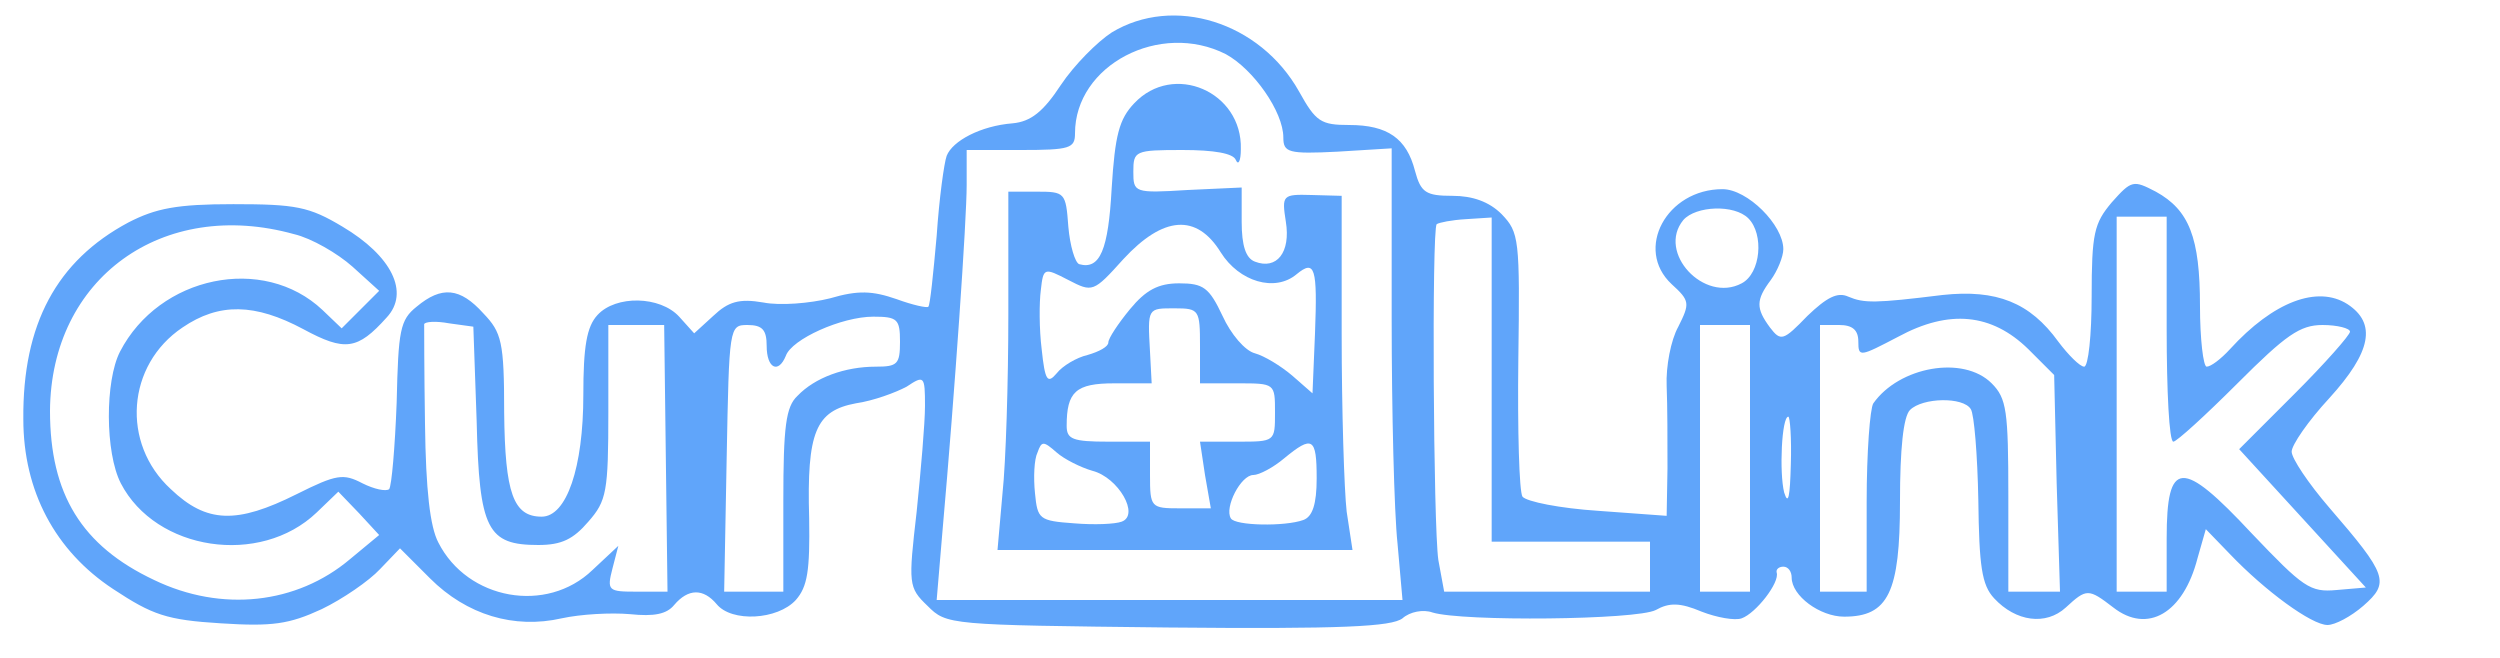  <svg version="1.0" xmlns="http://www.w3.org/2000/svg"  width="300pt" height="79pt" viewBox="0 0 300 79"  preserveAspectRatio="xMidYMid meet">  <g transform="translate(0,79) scale(0.1,-0.1)" fill="#60A5FA" stroke="none"> <path d="M1334 751 c-17 -11 -45 -39 -61 -63 -21 -32 -36 -44 -58 -46 -38 -3 -72 -21 -79 -39 -3 -8 -9 -51 -12 -96 -4 -45 -8 -84 -10 -85 -1 -2 -19 2 -38 9 -29 10 -46 11 -80 1 -24 -6 -60 -9 -80 -5 -29 5 -42 1 -60 -16 l-23 -21 -18 20 c-23 25 -76 26 -98 2 -13 -14 -17 -38 -17 -96 0 -87 -20 -146 -50 -146 -34 0 -44 28 -45 125 0 85 -3 96 -25 119 -28 31 -50 33 -80 8 -20 -16 -22 -28 -24 -115 -2 -53 -6 -100 -9 -104 -4 -3 -18 0 -32 7 -23 12 -31 11 -79 -13 -72 -36 -108 -35 -151 6 -60 55 -53 149 14 194 44 30 87 29 145 -2 50 -27 65 -25 100 14 28 30 6 74 -53 109 -40 24 -56 27 -131 27 -68 0 -93 -5 -126 -22 -86 -46 -127 -122 -126 -236 0 -86 38 -158 108 -204 47 -31 64 -37 129 -41 62 -4 82 -1 121 17 25 12 57 34 70 48 l24 25 36 -36 c44 -44 101 -61 158 -48 23 5 59 7 82 5 29 -3 44 0 53 11 17 20 35 20 51 1 18 -22 73 -19 95 5 14 16 17 35 16 98 -3 104 8 129 56 138 21 3 48 13 61 20 21 14 22 13 22 -23 0 -21 -5 -78 -10 -127 -10 -87 -10 -91 13 -113 23 -23 25 -23 288 -26 210 -2 269 1 282 11 9 8 25 11 36 7 36 -11 245 -9 268 3 16 9 29 9 55 -2 18 -7 40 -11 48 -8 17 6 46 43 42 55 -1 4 3 7 8 7 6 0 10 -6 10 -13 0 -22 34 -47 63 -47 53 0 67 29 67 138 0 63 4 102 12 110 15 15 64 16 73 1 4 -6 8 -55 9 -109 1 -79 4 -102 19 -118 26 -28 62 -33 86 -11 25 23 27 23 57 0 41 -32 84 -7 101 59 l10 35 29 -30 c42 -44 98 -85 117 -85 9 0 28 10 43 23 32 28 29 37 -41 118 -25 29 -45 59 -45 67 0 8 20 37 45 64 51 56 57 90 22 113 -36 23 -89 3 -141 -54 -11 -12 -23 -21 -28 -21 -4 0 -8 33 -8 73 0 82 -13 115 -53 137 -27 14 -29 14 -53 -13 -21 -25 -24 -37 -24 -113 0 -46 -4 -84 -9 -84 -5 0 -19 14 -31 30 -34 47 -74 63 -139 56 -81 -10 -94 -10 -113 -2 -13 6 -26 -1 -49 -23 -29 -30 -32 -31 -45 -14 -17 23 -17 33 1 57 8 11 15 28 15 37 0 29 -43 72 -73 72 -67 0 -106 -72 -61 -114 22 -20 22 -23 8 -51 -9 -16 -15 -48 -14 -71 1 -23 1 -68 1 -99 l-1 -57 -82 6 c-46 3 -86 11 -91 17 -4 6 -6 80 -5 164 2 146 1 153 -20 175 -15 15 -35 22 -59 22 -32 0 -38 4 -45 30 -10 39 -33 55 -79 55 -34 0 -40 4 -60 40 -47 84 -151 116 -225 71z m137 -26 c33 -18 69 -69 69 -100 0 -18 6 -20 65 -17 l65 4 0 -204 c0 -111 3 -233 7 -270 l6 -68 -280 0 -279 0 7 83 c15 170 29 373 29 415 l0 42 65 0 c59 0 65 2 65 20 0 82 102 135 181 95z m627 -197 c19 -19 15 -66 -8 -78 -45 -24 -102 37 -70 76 15 17 61 19 78 2z m-308 -193 l0 -195 95 0 95 0 0 -30 0 -30 -124 0 -123 0 -7 38 c-6 41 -8 396 -2 403 3 2 18 5 35 6 l31 2 0 -194z m810 60 c0 -74 3 -135 8 -135 4 0 39 32 77 70 58 58 75 70 102 70 18 0 33 -4 33 -8 0 -4 -30 -38 -66 -74 l-67 -67 76 -83 76 -83 -35 -3 c-32 -3 -40 3 -102 68 -84 90 -102 89 -102 -6 l0 -64 -30 0 -30 0 0 225 0 225 30 0 30 0 0 -135z m-2247 114 c21 -5 52 -23 70 -39 l32 -29 -22 -22 -23 -23 -23 22 c-71 67 -196 41 -243 -50 -18 -35 -18 -121 1 -158 42 -81 167 -100 235 -35 l26 25 25 -26 24 -26 -35 -29 c-64 -54 -154 -64 -235 -25 -87 41 -125 103 -125 203 1 159 135 256 293 212z m219 -225 c3 -130 13 -148 74 -148 28 0 42 7 60 28 22 25 24 36 24 132 l0 104 34 0 33 0 2 -160 2 -160 -37 0 c-34 0 -36 1 -29 28 l7 27 -31 -29 c-55 -53 -150 -36 -185 33 -10 19 -15 63 -16 142 -1 63 -1 117 -1 120 1 3 14 4 30 1 l29 -4 4 -114z m508 96 c0 -27 -3 -30 -29 -30 -37 0 -73 -13 -94 -35 -14 -13 -17 -37 -17 -126 l0 -109 -36 0 -35 0 3 160 c3 158 3 160 25 160 18 0 23 -6 23 -25 0 -27 14 -34 23 -12 7 20 67 47 105 47 29 0 32 -3 32 -30z m1354 -9 l31 -31 3 -130 4 -130 -31 0 -31 0 0 115 c0 102 -2 117 -20 135 -34 34 -111 20 -142 -24 -4 -6 -8 -59 -8 -118 l0 -108 -28 0 -28 0 0 160 0 160 23 0 c16 0 23 -6 23 -20 0 -19 2 -18 48 6 61 33 112 28 156 -15z m-334 -131 l0 -160 -30 0 -30 0 0 160 0 160 30 0 30 0 0 -160z m49 -7 c-1 -39 -3 -50 -8 -34 -6 24 -3 91 5 91 2 0 4 -26 3 -57z"/> <path d="M1361 666 c-18 -19 -23 -38 -27 -102 -4 -74 -14 -98 -39 -91 -5 2 -11 22 -13 45 -3 41 -4 42 -38 42 l-34 0 0 -147 c0 -82 -3 -178 -7 -215 l-6 -68 213 0 213 0 -7 46 c-3 26 -6 122 -6 213 l0 166 -36 1 c-35 1 -36 0 -31 -32 6 -37 -11 -58 -37 -48 -11 4 -16 19 -16 48 l0 41 -65 -3 c-64 -4 -65 -3 -65 22 0 25 2 26 59 26 38 0 61 -4 64 -12 3 -7 6 -1 6 13 2 69 -81 105 -128 55z m104 -179 c22 -35 65 -48 91 -26 22 18 25 8 22 -71 l-3 -72 -24 21 c-14 12 -34 24 -45 27 -12 3 -29 23 -39 45 -16 34 -23 39 -52 39 -25 0 -40 -8 -59 -31 -14 -17 -26 -35 -26 -40 0 -5 -11 -11 -25 -15 -13 -3 -30 -13 -37 -22 -11 -13 -14 -9 -18 29 -3 24 -3 56 -1 71 3 27 4 27 33 12 29 -15 30 -15 66 25 48 52 88 55 117 8z m-25 -112 l0 -45 45 0 c45 0 45 0 45 -35 0 -35 0 -35 -45 -35 l-45 0 6 -40 7 -40 -37 0 c-35 0 -36 1 -36 40 l0 40 -50 0 c-43 0 -50 3 -50 19 0 41 11 51 57 51 l45 0 -2 38 c-3 53 -3 52 30 52 29 0 30 -2 30 -45z m-129 -150 c31 -8 57 -53 35 -61 -8 -3 -33 -4 -57 -2 -42 3 -44 5 -47 36 -2 19 -1 41 3 49 5 14 7 14 23 0 9 -8 29 -18 43 -22z m269 -9 c0 -31 -5 -46 -16 -50 -22 -8 -82 -7 -87 2 -8 13 12 52 27 52 7 0 24 9 37 20 34 28 39 25 39 -24z"/> </g> </svg> 